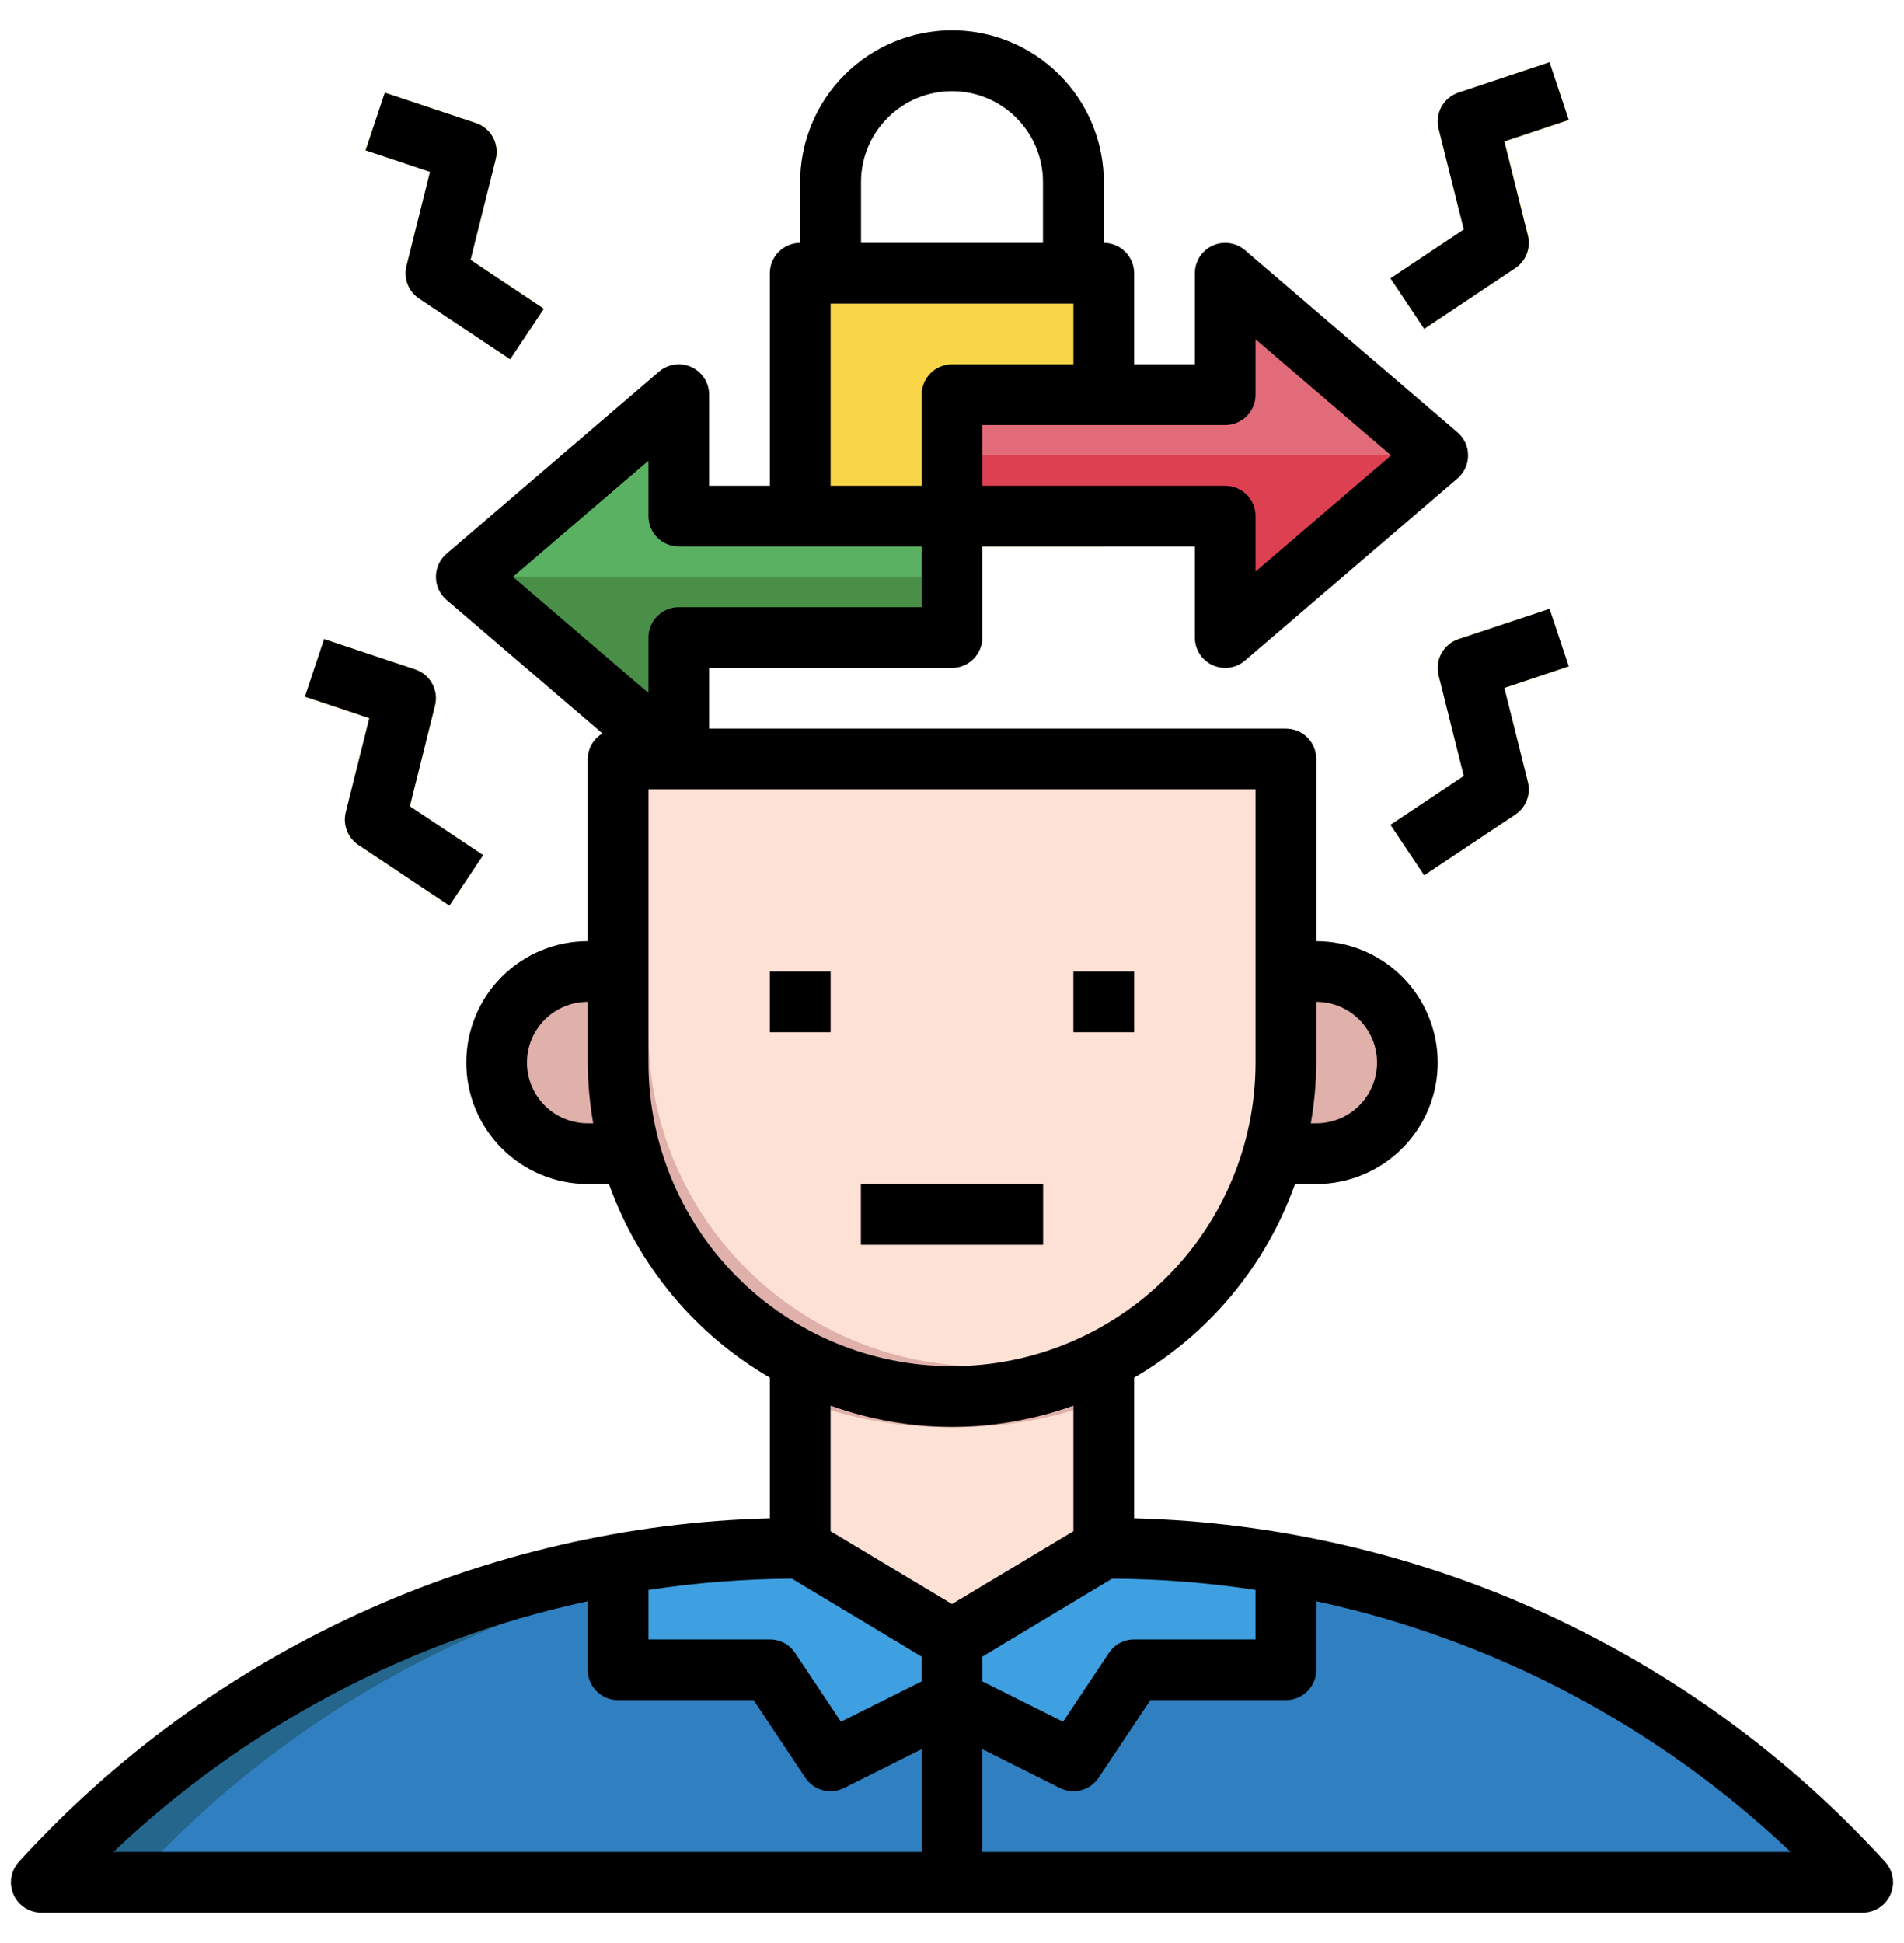 <svg width="49" height="50" viewBox="0 0 49 50" fill="none" xmlns="http://www.w3.org/2000/svg">
<path d="M20.594 7.031H28.406V14.062H20.594V7.031Z" fill="#D8B42F"/>
<path d="M21.375 7.031H28.406V13.281H21.375V7.031Z" fill="#F9D647"/>
<path d="M12 14.844L17.469 10.156V13.281H24.5V16.406H17.469V19.531L12 14.844Z" fill="#498F47"/>
<path d="M17.469 13.281H24.5V14.844H12L17.469 10.156V13.281Z" fill="#5BB162"/>
<path d="M28.406 35V39.844H28.511C32.169 39.843 35.787 40.608 39.132 42.088C42.478 43.568 45.477 45.73 47.938 48.438H1.062C3.523 45.73 6.522 43.568 9.868 42.088C13.213 40.608 16.831 39.843 20.489 39.844H20.594V35H28.406Z" fill="#25668D"/>
<path d="M28.511 39.844H28.406V35H22.938V39.844H22.833C19.175 39.843 15.557 40.608 12.211 42.088C8.866 43.568 5.867 45.73 3.406 48.438H47.938C45.477 45.73 42.478 43.568 39.132 42.088C35.787 40.608 32.169 39.843 28.511 39.844Z" fill="#3080C1"/>
<path d="M19.812 42.969L21.375 45.312L24.5 43.75L27.625 45.312L29.188 42.969H33.094V40.255C31.581 39.984 30.048 39.846 28.511 39.844H28.406V35H20.594V39.844H20.489C18.952 39.846 17.419 39.984 15.906 40.255V42.969H19.812Z" fill="#3E9FE1"/>
<path d="M28.406 35V39.844L24.5 42.188L20.594 39.844V35H28.406ZM15.91 25H15.125C14.503 25 13.907 25.247 13.468 25.686C13.028 26.126 12.781 26.722 12.781 27.344C12.781 27.965 13.028 28.561 13.468 29.001C13.907 29.441 14.503 29.688 15.125 29.688H16.23M33.094 25H33.875C34.497 25 35.093 25.247 35.532 25.686C35.972 26.126 36.219 26.722 36.219 27.344C36.219 27.965 35.972 28.561 35.532 29.001C35.093 29.441 34.497 29.688 33.875 29.688H32.77" fill="#E0B1AA"/>
<path d="M33.094 19.531V27.344C33.094 29.623 32.188 31.809 30.577 33.42C28.965 35.032 26.779 35.938 24.5 35.938C22.221 35.938 20.035 35.032 18.423 33.42C16.812 31.809 15.906 29.623 15.906 27.344V19.531H33.094Z" fill="#E0B1AA"/>
<path d="M16.688 26.562C16.686 28.215 17.161 29.834 18.056 31.223C18.951 32.612 20.229 33.713 21.735 34.394C23.241 35.075 24.911 35.307 26.546 35.062C28.18 34.816 29.709 34.104 30.948 33.011C32.331 31.447 33.094 29.431 33.094 27.344V19.531H16.688V26.562Z" fill="#FDE1D5"/>
<path d="M23.719 40.125H25.281V48.438H23.719V40.125Z" fill="#25668D"/>
<path d="M20.594 36.016V39.844L24.5 42.188L28.406 39.844V36.016C27.164 36.507 25.836 36.746 24.5 36.719C23.164 36.746 21.836 36.507 20.594 36.016Z" fill="#FDE1D5"/>
<path d="M19.812 25H21.375V26.562H19.812V25ZM27.625 25H29.188V26.562H27.625V25ZM22.156 30.469H26.844V32.031H22.156V30.469Z" fill="#E0B1AA"/>
<path d="M11.566 23.306L9.223 21.744C9.089 21.654 8.986 21.526 8.928 21.376C8.87 21.225 8.859 21.061 8.898 20.905L9.504 18.483L7.847 17.93L8.341 16.445L10.684 17.227C10.871 17.289 11.027 17.419 11.122 17.591C11.217 17.764 11.243 17.965 11.195 18.156L10.548 20.748L12.434 22.005L11.566 23.306ZM36.652 22.525L35.785 21.225L37.671 19.968L37.023 17.377C36.976 17.186 37.002 16.984 37.097 16.812C37.192 16.639 37.348 16.509 37.534 16.447L39.878 15.666L40.372 17.15L38.715 17.703L39.32 20.125C39.359 20.281 39.349 20.446 39.291 20.596C39.233 20.746 39.13 20.875 38.996 20.964L36.652 22.525ZM36.652 8.463L35.785 7.163L37.671 5.905L37.023 3.314C36.976 3.123 37.002 2.922 37.097 2.749C37.192 2.577 37.348 2.447 37.534 2.384L39.878 1.603L40.372 3.088L38.719 3.638L39.324 6.059C39.363 6.216 39.353 6.38 39.295 6.53C39.237 6.68 39.134 6.809 39 6.898L36.652 8.463ZM13.129 9.244L10.785 7.681C10.651 7.592 10.548 7.463 10.49 7.313C10.432 7.163 10.422 6.998 10.461 6.842L11.066 4.42L9.409 3.867L9.903 2.383L12.247 3.164C12.434 3.226 12.59 3.357 12.684 3.529C12.779 3.701 12.805 3.903 12.758 4.094L12.11 6.685L13.996 7.942L13.129 9.244Z" fill="#F9D647"/>
<path d="M28.406 7.031H26.844V4.688C26.844 4.066 26.597 3.47 26.157 3.03C25.718 2.591 25.122 2.344 24.5 2.344C23.878 2.344 23.282 2.591 22.843 3.03C22.403 3.47 22.156 4.066 22.156 4.688V7.031H20.594V4.688C20.594 3.651 21.005 2.658 21.738 1.925C22.47 1.193 23.464 0.781 24.5 0.781C25.536 0.781 26.53 1.193 27.262 1.925C27.995 2.658 28.406 3.651 28.406 4.688V7.031Z" fill="#77787C"/>
<path d="M37 11.719L31.531 7.031V10.156H24.5V13.281H31.531V16.406L37 11.719Z" fill="#DC4051"/>
<path d="M31.531 10.156H24.5V11.719H37L31.531 7.031V10.156Z" fill="#E26B7A"/>
<path d="M29.188 39.071V35.45C31.114 34.332 32.581 32.567 33.328 30.469H33.875C34.704 30.469 35.499 30.14 36.085 29.553C36.671 28.967 37 28.173 37 27.344C37 26.515 36.671 25.72 36.085 25.134C35.499 24.548 34.704 24.219 33.875 24.219V19.531C33.875 19.324 33.793 19.125 33.646 18.979C33.5 18.832 33.301 18.75 33.094 18.75H18.25V17.188H24.5C24.707 17.188 24.906 17.105 25.052 16.959C25.199 16.812 25.281 16.613 25.281 16.406V14.062H30.75V16.406C30.75 16.556 30.793 16.702 30.873 16.828C30.954 16.954 31.069 17.054 31.205 17.116C31.341 17.178 31.491 17.201 31.64 17.18C31.788 17.159 31.927 17.096 32.04 16.999L37.509 12.312C37.594 12.238 37.663 12.147 37.71 12.045C37.757 11.943 37.781 11.831 37.781 11.719C37.781 11.606 37.757 11.495 37.71 11.392C37.663 11.29 37.594 11.199 37.509 11.126L32.04 6.438C31.927 6.341 31.788 6.278 31.64 6.258C31.491 6.237 31.341 6.259 31.205 6.321C31.069 6.384 30.954 6.484 30.873 6.61C30.793 6.736 30.75 6.882 30.75 7.031V9.375H29.188V7.031C29.188 6.824 29.105 6.625 28.959 6.479C28.812 6.332 28.613 6.25 28.406 6.25V4.688C28.406 3.651 27.995 2.658 27.262 1.925C26.53 1.193 25.536 0.781 24.5 0.781C23.464 0.781 22.471 1.193 21.738 1.925C21.005 2.658 20.594 3.651 20.594 4.688V6.25C20.387 6.25 20.188 6.332 20.041 6.479C19.895 6.625 19.812 6.824 19.812 7.031V12.5H18.25V10.156C18.25 10.007 18.207 9.861 18.127 9.735C18.046 9.609 17.931 9.509 17.795 9.446C17.659 9.384 17.509 9.362 17.36 9.383C17.213 9.403 17.074 9.466 16.96 9.563L11.491 14.251C11.406 14.324 11.337 14.415 11.29 14.517C11.243 14.62 11.219 14.731 11.219 14.844C11.219 14.956 11.243 15.068 11.29 15.17C11.337 15.272 11.406 15.363 11.491 15.437L15.505 18.874C15.391 18.941 15.295 19.037 15.229 19.152C15.162 19.268 15.126 19.398 15.125 19.531V24.219C14.296 24.219 13.501 24.548 12.915 25.134C12.329 25.72 12 26.515 12 27.344C12 28.173 12.329 28.967 12.915 29.553C13.501 30.14 14.296 30.469 15.125 30.469H15.672C16.419 32.567 17.886 34.332 19.812 35.45V39.071C16.161 39.166 12.567 39.998 9.245 41.517C5.924 43.036 2.944 45.212 0.484 47.912C0.383 48.024 0.315 48.163 0.291 48.312C0.267 48.462 0.287 48.615 0.348 48.754C0.409 48.892 0.509 49.01 0.636 49.092C0.763 49.175 0.911 49.219 1.063 49.219H47.938C48.089 49.219 48.237 49.175 48.364 49.092C48.491 49.01 48.591 48.892 48.652 48.754C48.714 48.615 48.733 48.462 48.709 48.312C48.685 48.163 48.618 48.024 48.516 47.912C46.056 45.212 43.076 43.036 39.755 41.517C36.433 39.998 32.839 39.166 29.188 39.071ZM32.312 40.915V42.188H29.188C29.059 42.188 28.932 42.219 28.819 42.28C28.706 42.34 28.609 42.428 28.538 42.535L27.358 44.305L25.281 43.267V42.63L28.618 40.625C29.855 40.632 31.09 40.728 32.312 40.915ZM35.438 27.344C35.438 27.758 35.273 28.156 34.98 28.449C34.687 28.742 34.289 28.906 33.875 28.906H33.734C33.824 28.39 33.872 27.868 33.875 27.344V25.781C34.289 25.781 34.687 25.946 34.98 26.239C35.273 26.532 35.438 26.929 35.438 27.344ZM31.531 10.938C31.738 10.938 31.937 10.855 32.084 10.709C32.23 10.562 32.312 10.364 32.312 10.156V8.73L35.799 11.719L32.312 14.708V13.281C32.312 13.074 32.23 12.875 32.084 12.729C31.937 12.582 31.738 12.5 31.531 12.5H25.281V10.938H31.531ZM22.156 4.688C22.156 4.066 22.403 3.47 22.843 3.03C23.282 2.591 23.878 2.344 24.5 2.344C25.122 2.344 25.718 2.591 26.157 3.03C26.597 3.47 26.844 4.066 26.844 4.688V6.25H22.156V4.688ZM21.375 7.812H27.625V9.375H24.5C24.293 9.375 24.094 9.457 23.948 9.604C23.801 9.75 23.719 9.949 23.719 10.156V12.5H21.375V7.812ZM16.688 11.855V13.281C16.688 13.489 16.77 13.687 16.916 13.834C17.063 13.98 17.262 14.062 17.469 14.062H23.719V15.625H17.469C17.262 15.625 17.063 15.707 16.916 15.854C16.77 16 16.688 16.199 16.688 16.406V17.833L13.201 14.844L16.688 11.855ZM15.125 28.906C14.711 28.906 14.313 28.742 14.02 28.449C13.727 28.156 13.562 27.758 13.562 27.344C13.562 26.929 13.727 26.532 14.02 26.239C14.313 25.946 14.711 25.781 15.125 25.781V27.344C15.128 27.868 15.176 28.39 15.266 28.906H15.125ZM16.688 27.344V20.312H32.312V27.344C32.312 29.416 31.489 31.403 30.024 32.868C28.559 34.333 26.572 35.156 24.5 35.156C22.428 35.156 20.441 34.333 18.976 32.868C17.511 31.403 16.688 29.416 16.688 27.344ZM24.5 36.719C25.565 36.717 26.622 36.532 27.625 36.172V39.402L24.5 41.277L21.375 39.402V36.172C22.378 36.532 23.435 36.717 24.5 36.719ZM20.382 40.625L23.719 42.63V43.267L21.642 44.305L20.462 42.535C20.391 42.428 20.294 42.34 20.181 42.28C20.068 42.219 19.941 42.188 19.812 42.188H16.688V40.915C17.91 40.728 19.145 40.632 20.382 40.625ZM15.125 41.206V42.969C15.125 43.176 15.207 43.375 15.354 43.521C15.5 43.668 15.699 43.75 15.906 43.75H19.395L20.723 45.745C20.828 45.904 20.988 46.018 21.172 46.067C21.356 46.116 21.552 46.096 21.722 46.011L23.719 45.013V47.656H2.918C6.318 44.426 10.541 42.195 15.125 41.206ZM25.281 47.656V45.013L27.277 46.011C27.447 46.096 27.642 46.116 27.826 46.067C28.01 46.018 28.17 45.904 28.276 45.745L29.605 43.75H33.094C33.301 43.75 33.5 43.668 33.646 43.521C33.793 43.375 33.875 43.176 33.875 42.969V41.206C38.459 42.195 42.682 44.426 46.082 47.656H25.281Z" fill="black"/>
<path d="M19.812 25H21.375V26.562H19.812V25ZM27.625 25H29.188V26.562H27.625V25ZM22.156 30.469H26.844V32.031H22.156V30.469ZM7.847 17.928L9.504 18.481L8.898 20.903C8.859 21.059 8.87 21.224 8.928 21.374C8.986 21.524 9.089 21.653 9.223 21.742L11.566 23.305L12.434 22.005L10.548 20.748L11.195 18.156C11.243 17.965 11.217 17.764 11.122 17.591C11.027 17.419 10.871 17.289 10.684 17.227L8.341 16.445L7.847 17.928ZM39.878 15.666L37.534 16.447C37.348 16.509 37.192 16.639 37.097 16.812C37.002 16.984 36.976 17.186 37.023 17.377L37.671 19.968L35.785 21.225L36.652 22.525L38.996 20.962C39.13 20.873 39.233 20.744 39.291 20.594C39.349 20.444 39.359 20.28 39.32 20.123L38.715 17.702L40.372 17.148L39.878 15.666ZM36.652 8.463L38.996 6.9C39.13 6.811 39.233 6.682 39.291 6.532C39.349 6.382 39.359 6.217 39.32 6.061L38.715 3.639L40.372 3.086L39.878 1.602L37.534 2.383C37.348 2.445 37.192 2.575 37.097 2.748C37.002 2.92 36.976 3.122 37.023 3.312L37.671 5.904L35.785 7.162L36.652 8.463ZM12.247 3.166L9.903 2.384L9.409 3.869L11.066 4.422L10.461 6.844C10.422 7 10.432 7.164 10.49 7.315C10.548 7.465 10.651 7.593 10.785 7.683L13.129 9.245L13.996 7.945L12.11 6.687L12.758 4.095C12.805 3.904 12.779 3.703 12.684 3.53C12.59 3.358 12.434 3.228 12.247 3.166Z" fill="black"/>
</svg>
